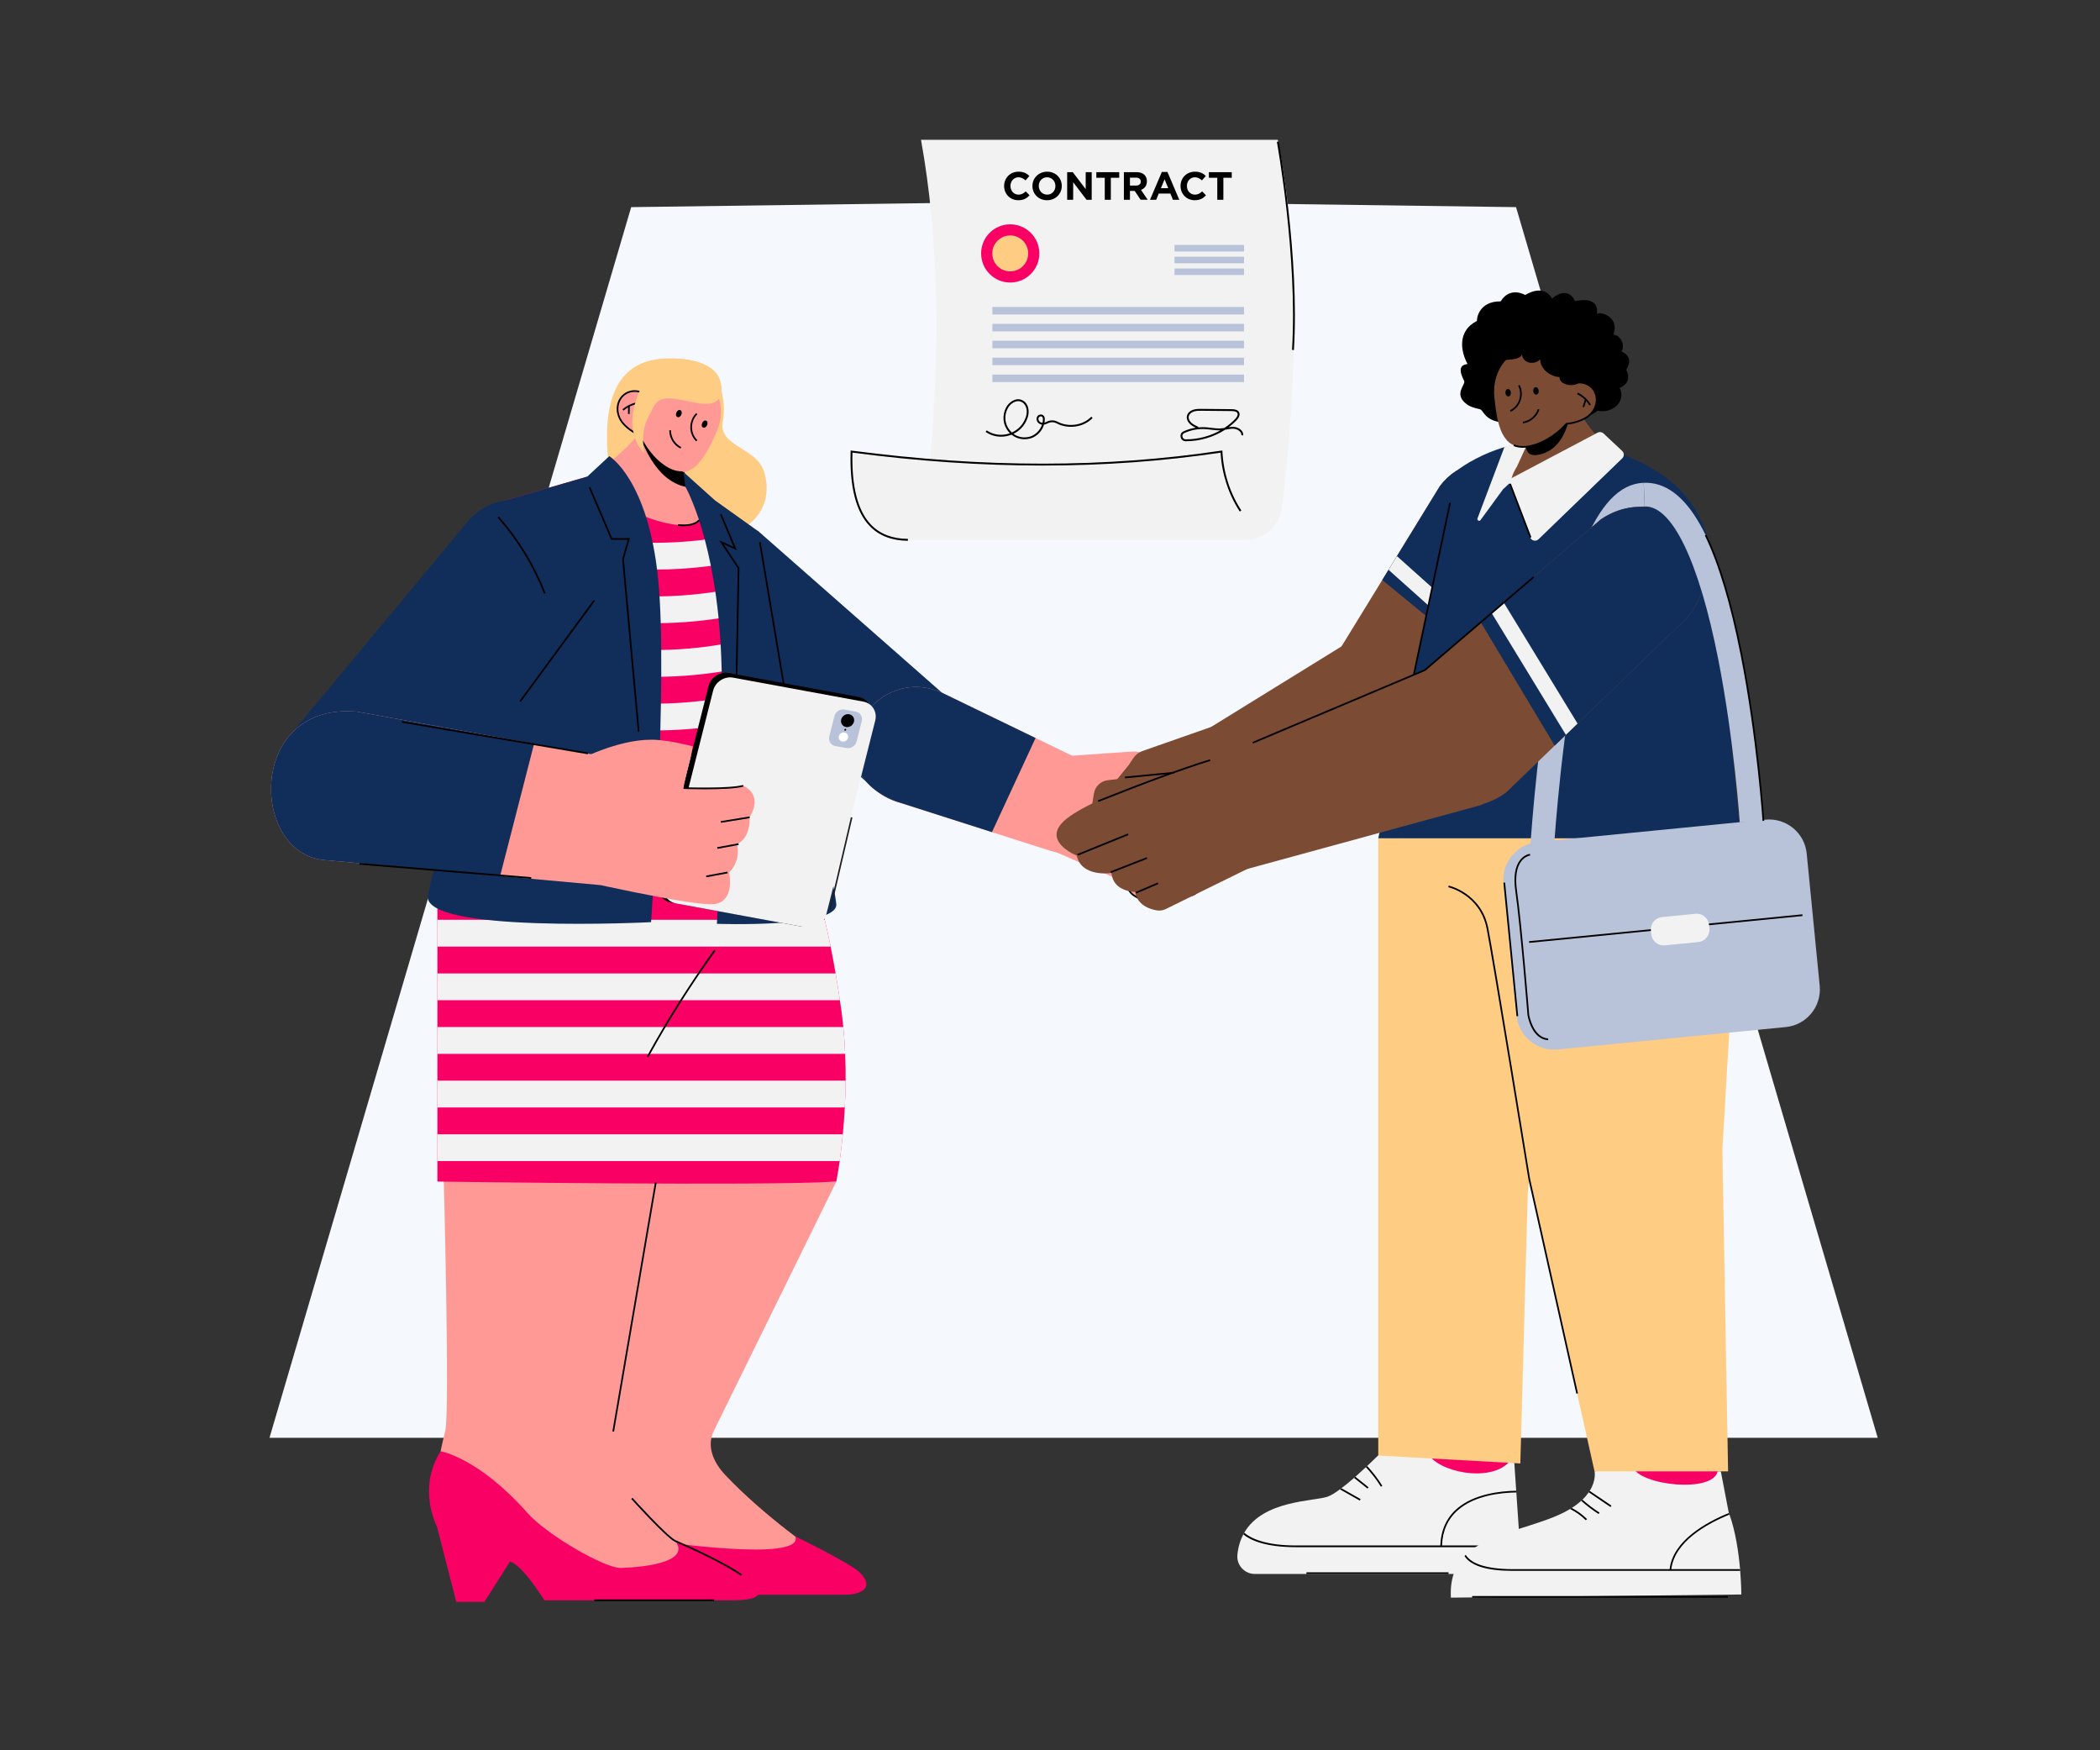 <svg xmlns="http://www.w3.org/2000/svg" xmlns:xlink="http://www.w3.org/1999/xlink" viewBox="0 0 1200 1000" id="business-contract">
  <rect x="0" y="0" width="1200" height="1000" fill="#333333" stroke="none"/>
  <defs>
    <symbol id="a" viewBox="0 0 676.719 520.3">
      <polygon fill="#f5f8fc" points="524.526 2.529 338.518 .004 338.518 0 338.36 .002 338.202 0 338.202 .004 152.193 2.529 0 520.3 338.202 520.3 338.518 520.3 676.719 520.3 524.526 2.529"></polygon>
    </symbol>
    <symbol id="d" viewBox="0 0 236.666 213.5">
      <path fill="#f2f2f2" d="m227.562,0H37.562c9.49,53.027,10.222,110.251,4.78,170.433-13.599-1.096-27.517-2.564-41.78-4.433-.965,31.216,9.035,46.883,30,47h179.792c9.905,0,18.245-7.405,19.437-17.238,8.664-71.493,9.282-137.65-2.229-195.762Z"></path>
      <path d="M30.56 213.5c-8.521-.048-15.356-2.679-20.313-7.82C2.91 198.07-.516 184.715.063 165.984l.018-.552.548.071c70.578 9.252 134.974 9.252 196.86.002l.548-.082.025.553c.523 11.186 4.107 22.341 10.092 31.409l-.834.551c-5.984-9.067-9.606-20.184-10.229-31.36-61.652 9.158-125.788 9.158-196.045-.009-.487 18.16 2.85 31.084 9.92 38.418 4.764 4.94 11.357 7.469 19.6 7.515l-.006 1ZM236.135 111.931l-.998-.061c3.033-49.467-7.955-110.173-8.066-110.78l.984-.18c.111.608 11.121 61.434 8.08 111.021Z"></path>
      <circle cx="85.062" cy="60.5" r="15.5" fill="#f90065"></circle>
      <circle cx="85.062" cy="60.5" r="9.564" fill="#ffcc83"></circle>
      <rect width="37" height="3.478" x="172.562" y="56" fill="#b8c2d8"></rect>
      <rect width="37" height="3.478" x="172.562" y="62.261" fill="#b8c2d8"></rect>
      <rect width="37" height="3.478" x="172.562" y="68.522" fill="#b8c2d8"></rect>
      <rect width="134" height="4" x="75.562" y="89" fill="#b8c2d8"></rect>
      <rect width="134" height="4" x="75.562" y="98" fill="#b8c2d8"></rect>
      <rect width="134" height="4" x="75.562" y="107" fill="#b8c2d8"></rect>
      <rect width="134" height="4" x="75.562" y="116" fill="#b8c2d8"></rect>
      <rect width="134" height="4" x="75.562" y="125" fill="#b8c2d8"></rect>
      <path d="M92.687 159.436c-2.542 0-4.966-.846-6.935-2.432-.32.127-.647.244-.979.352-4.416 1.415-9.088.756-12.82-1.812l.566-.824c3.476 2.392 7.83 3.004 11.948 1.685.149-.048.297-.099.443-.15-.3-.296-.586-.611-.856-.946-2.969-3.663-3.418-8.577-1.174-12.825 1.536-2.822 4.905-5.196 8.122-4.043 1.467.548 2.581 1.628 3.229 3.126.872 2.018.836 4.653-.096 6.88-1.29 3.568-3.916 6.441-7.35 8.105 2.494 1.829 5.659 2.383 8.88 1.466 2.947-.928 5.349-3.441 6.327-6.362-.446-.057-.878-.19-1.294-.402-.843-.452-1.448-1.308-1.591-2.238-.121-.791.111-1.531.652-2.085.727-.742 1.908-.887 2.746-.335.846.555.96 1.438.96 2.23 0 .593-.055 1.182-.159 1.76.381-.093.778-.25 1.193-.47 1.805-.959 3.952-.964 5.745-.014 5.852 3.095 13.579 1.954 17.974-2.656l.725.689c-4.694 4.925-12.937 6.146-19.166 2.851-1.478-.782-3.319-.775-4.809.013-.659.351-1.299.566-1.914.649-.989 3.376-3.677 6.25-7.103 7.327-1.093.312-2.19.463-3.267.463Zm-3.367-20.288c-2.206 0-4.434 1.741-5.558 3.807-2.052 3.882-1.644 8.376 1.068 11.723.344.424.711.813 1.098 1.169 3.407-1.517 6.017-4.28 7.277-7.765.826-1.977.865-4.37.108-6.119-.546-1.261-1.438-2.13-2.654-2.584-.439-.157-.889-.23-1.34-.23Zm12.04 8.107c-.319 0-.645.128-.884.373-.405.414-.43.899-.378 1.233.094.617.512 1.207 1.064 1.504.352.179.718.282 1.101.312.134-.61.204-1.231.204-1.854 0-.655-.085-1.117-.509-1.395-.178-.117-.387-.174-.599-.174ZM178.656 160.5h-.146c-1.537-.006-2.465-1.109-2.702-2.199-.278-1.275.325-2.498 1.5-3.042 2.086-.965 4.294-1.629 6.541-1.977-1.096-.519-2.223-1.135-3.124-2.007-1.073-1.039-2.026-2.781-1.484-4.559.416-1.362 1.683-2.49 3.39-3.016 1.465-.453 3.05-.438 4.45-.423l15.755.151c1.542.015 3.226.203 4.013 1.487.758 1.235.275 2.847-1.357 4.539-1.246 1.291-2.607 2.483-4.064 3.571.952-.143 1.922-.23 2.902-.147 1.58.137 3.12.909 4.018 2.016.615.759.883 1.622.775 2.498l-.992-.121c.074-.609-.114-1.196-.56-1.747-.722-.89-2.027-1.537-3.327-1.649-1.341-.115-2.66.124-4.058.379-.233.042-.469.085-.706.126-6.034 3.906-13.399 6.119-20.822 6.119Zm8.857-6.501c-3.344 0-6.704.742-9.786 2.168-.913.422-1.078 1.299-.943 1.921.142.648.68 1.408 1.729 1.412h.144c6.481 0 12.915-1.73 18.408-4.826-1.743.082-3.478-.127-5.161-.33-1.059-.127-2.152-.259-3.222-.314-.39-.02-.779-.03-1.169-.03Zm.001-1c.406 0 .813.011 1.22.032 1.104.057 2.215.19 3.289.32 1.831.221 3.728.448 5.564.284.504-.045 1.015-.12 1.521-.206 2.069-1.357 3.976-2.922 5.662-4.669.744-.771 1.894-2.229 1.224-3.32-.532-.869-1.901-.999-3.17-1.011l-15.755-.151c-1.393-.015-2.828-.029-4.146.378-1.369.422-2.414 1.323-2.728 2.352-.339 1.109.142 2.502 1.223 3.549 1.048 1.014 2.455 1.648 3.816 2.262l-.137.304c.804-.082 1.609-.123 2.415-.123ZM89.349 32.175c-4.325 0-7.538-3.338-7.538-7.559v-.042c0-4.178 3.149-7.601 7.664-7.601 2.771 0 4.43.924 5.795 2.268l-2.058 2.373c-1.134-1.029-2.289-1.659-3.758-1.659-2.478 0-4.262 2.058-4.262 4.577v.042c0 2.52 1.743 4.619 4.262 4.619 1.68 0 2.708-.672 3.863-1.722l2.058 2.079c-1.512 1.617-3.191 2.625-6.026 2.625ZM104.679 32.175c-4.535 0-7.79-3.38-7.79-7.559v-.042c0-4.178 3.296-7.601 7.832-7.601s7.79 3.38 7.79 7.559v.042c0 4.178-3.296 7.601-7.832 7.601Zm4.451-7.601c0-2.52-1.848-4.619-4.451-4.619s-4.409 2.058-4.409 4.577v.042c0 2.52 1.848 4.619 4.451 4.619s4.409-2.058 4.409-4.577v-.042ZM125.699 31.923l-7.118-9.343v9.343h-3.191v-14.697h2.981l6.887 9.049v-9.049h3.191v14.697h-2.75ZM138.636 20.207v11.716h-3.233v-11.716h-4.472v-2.981h12.178v2.981h-4.472ZM154.511 31.923l-3.149-4.703h-2.541v4.703h-3.233v-14.697h6.719c3.464 0 5.543 1.827 5.543 4.85v.042c0 2.373-1.281 3.863-3.149 4.556l3.59 5.249h-3.779Zm.063-9.679c0-1.386-.966-2.1-2.541-2.1h-3.212v4.22h3.275c1.575 0 2.478-.84 2.478-2.079v-.042ZM171.71 31.923l-1.344-3.296h-6.215l-1.344 3.296h-3.296l6.299-14.802h2.981l6.299 14.802h-3.38Zm-4.451-10.918-1.953 4.766h3.905l-1.953-4.766ZM183.302 32.175c-4.325 0-7.538-3.338-7.538-7.559v-.042c0-4.178 3.149-7.601 7.664-7.601 2.771 0 4.43.924 5.795 2.268l-2.058 2.373c-1.134-1.029-2.289-1.659-3.758-1.659-2.478 0-4.262 2.058-4.262 4.577v.042c0 2.52 1.743 4.619 4.262 4.619 1.68 0 2.708-.672 3.863-1.722l2.058 2.079c-1.512 1.617-3.191 2.625-6.026 2.625ZM198.569 20.207v11.716h-3.233v-11.716h-4.472v-2.981h12.178v2.981h-4.472Z"></path>
    </symbol>
    <symbol id="b" viewBox="0 0 615.919 788.5">
      <path fill="#ff9996" d="m358.491,522l-77.64,157.989c-4.827,9.823-.351,20.025,7.144,28.002,23.497,25.009,59.92,51.436,68.497,55.009,12,5,15,7,12,13s-1,4-19,4-65-6-65-6c0,0-61.245-18-73.622-30.5,0,0-14.378-4.5-9.378-24.5s23-196,23-196l134-1Z"></path>
      <path fill="#f90065" d="m242.991,749.71s95.5,14.29,89.5-2.71c0,0,35,17,41,23,8.714,8.714,2.413,14-9.911,14h-173.977l53.388-34.29Z"></path>
      <path fill="#ff9996" d="m109.491,519l135,4-32,180s42.677,57.399,74.617,65.274c2.605.642,4.07,3.426,3.015,5.894-1.091,2.552-3.891,5.388-10.632,6.832-11.44,2.451-60.844-6.106-91.331-7.49-6.712-.305-13.011-3.246-17.611-8.144-4.42-4.707-32.266-17.237-37.057-19.366-9-4-29-6-28-23s-2-15,5-43c2.921-11.682-1-161-1-161Z"></path>
      <path fill="#ffcc83" d="m285.291,21.054S290.543,0,252.491,0c-33,0-44,26-37.783,72.144,5.19,38.516,70.583-51.09,70.583-51.09Z"></path>
      <path fill="#ffcc83" d="m281.805,10.794s7.685,13.206,4.685,29.206c-3,16,21.2,16.255,26.1,31.627,4.9,15.373-1.1,28.373-12.1,35.373s-67.362-38.098-67.362-38.098l48.676-58.108Z"></path>
      <path fill="#ff9996" d="m614.491,310l-53,31-78.595-34.5c-37.405-22.5-13.405-71.5,24.595-54.5l98,37c3.322,1.677,11.572,18.311,9,21Z"></path>
      <path fill="#112e5b" d="m381.491,272l-68-60c-59.121-44.361-45.669-126.958-4-102l116,102c47,41-9,93-44,60Z"></path>
      <path fill="#ff9996" d="m571.553,345.096h0c3.218-4.389,2.07-10.583-2.508-13.526l-11.291-7.259c-4.51-2.899-10.526-1.466-13.244,3.155l-.248.421c-2.638,4.484-1.151,10.258,3.325,12.91l11.539,6.838c4.179,2.476,9.555,1.378,12.427-2.539Z"></path>
      <path d="m563.95,349.5c-1.737,0-3.495-.456-5.097-1.405l-11.538-6.838c-4.717-2.795-6.293-8.913-3.513-13.64l.248-.422c1.389-2.36,3.62-4.01,6.285-4.646,2.664-.632,5.401-.168,7.707,1.312l11.291,7.259c2.339,1.504,3.907,3.839,4.414,6.573s-.119,5.476-1.764,7.718h0c-1.949,2.657-4.959,4.088-8.034,4.088Zm-11.279-26.158c-.693,0-1.394.082-2.088.247-2.379.567-4.372,2.04-5.612,4.148l-.248.422c-2.482,4.22-1.075,9.684,3.138,12.18l11.538,6.838c3.962,2.346,9.002,1.317,11.725-2.396,1.469-2.003,2.028-4.45,1.575-6.893-.453-2.441-1.853-4.526-3.942-5.869l-11.291-7.259c-1.457-.937-3.108-1.419-4.794-1.419Z"></path>
      <path fill="#ff9996" d="m588.553,337.096h0c3.218-4.389,2.07-10.583-2.508-13.526l-11.291-7.259c-4.51-2.899-10.526-1.466-13.244,3.155l-.248.421c-2.638,4.484-1.151,10.258,3.325,12.91l11.539,6.838c4.179,2.476,9.555,1.378,12.427-2.539Z"></path>
      <path d="m580.95,341.5c-1.737,0-3.495-.456-5.097-1.405l-11.538-6.838c-4.717-2.795-6.293-8.913-3.513-13.64l.248-.422c1.389-2.36,3.62-4.01,6.285-4.646,2.664-.633,5.402-.168,7.707,1.312l11.291,7.259c2.339,1.504,3.907,3.839,4.414,6.573s-.119,5.476-1.764,7.718h0c-1.949,2.657-4.959,4.088-8.034,4.088Zm-11.279-26.158c-.693,0-1.394.082-2.088.247-2.379.567-4.372,2.04-5.612,4.148l-.248.422c-2.482,4.22-1.075,9.684,3.138,12.18l11.538,6.838c3.961,2.347,9.001,1.317,11.725-2.396,1.469-2.003,2.028-4.45,1.575-6.893-.453-2.441-1.853-4.526-3.942-5.869l-11.291-7.259c-1.457-.937-3.108-1.419-4.794-1.419Z"></path>
      <path fill="#ff9996" d="m600.553,327.096h0c3.218-4.389,2.07-10.583-2.508-13.526l-11.291-7.259c-4.51-2.899-10.526-1.466-13.244,3.155l-.248.421c-2.638,4.484-1.151,10.258,3.325,12.91l11.539,6.838c4.179,2.476,9.555,1.378,12.427-2.539Z"></path>
      <path d="m592.95,331.5c-1.737,0-3.495-.456-5.097-1.405l-11.538-6.838c-4.717-2.795-6.293-8.913-3.513-13.64l.248-.422c1.389-2.36,3.62-4.01,6.285-4.646,2.664-.631,5.401-.168,7.707,1.312l11.291,7.259c2.339,1.504,3.907,3.839,4.414,6.573s-.119,5.476-1.764,7.718h0c-1.949,2.657-4.959,4.088-8.034,4.088Zm-11.279-26.158c-.693,0-1.394.082-2.088.247-2.379.567-4.372,2.04-5.612,4.148l-.248.422c-2.482,4.22-1.075,9.684,3.138,12.18l11.538,6.838c3.961,2.346,9.002,1.317,11.725-2.396,1.469-2.003,2.028-4.45,1.575-6.893-.453-2.441-1.853-4.526-3.942-5.869l-11.291-7.259c-1.457-.937-3.108-1.419-4.794-1.419Z"></path>
      <path fill="#ff9996" d="m613.553,316.096h0c3.218-4.389,2.07-10.583-2.508-13.526l-11.291-7.259c-4.51-2.899-10.526-1.466-13.244,3.155l-.248.421c-2.638,4.484-1.151,10.258,3.325,12.91l11.539,6.838c4.179,2.476,9.555,1.378,12.427-2.539Z"></path>
      <path d="m605.95,320.5c-1.737,0-3.495-.456-5.097-1.405l-11.538-6.838c-4.717-2.795-6.293-8.913-3.513-13.64l.248-.422c1.389-2.36,3.62-4.01,6.285-4.646,2.665-.632,5.401-.168,7.707,1.312l11.291,7.259c2.339,1.504,3.907,3.839,4.414,6.573s-.119,5.476-1.764,7.718h0c-1.949,2.657-4.959,4.088-8.034,4.088Zm-11.279-26.158c-.693,0-1.394.082-2.088.247-2.379.567-4.372,2.04-5.612,4.148l-.248.422c-2.482,4.22-1.075,9.684,3.138,12.18l11.538,6.838c3.962,2.347,9.002,1.317,11.725-2.396,1.469-2.003,2.028-4.45,1.575-6.893-.453-2.441-1.853-4.526-3.942-5.869l-11.291-7.259c-1.457-.937-3.108-1.419-4.794-1.419Z"></path>
      <path fill="#ff9996" d="m507.491,252l38.495-2.67c2.923-.214,5.837.532,8.298,2.124l26.807,17.346c2.135,1.382,3.682,3.503,4.331,5.963,1.466,5.556,4.515,15.683,8.07,19.238,5,5,0,16-12,13s-29.038-21.598-29.038-21.598c0,0-33.962,22.598-56.962,5.598l12-39Z"></path>
      <path d="m585.412,308.046c-1.241,0-2.592-.163-4.051-.528-11.276-2.818-26.574-18.83-28.996-21.425-2.06,1.302-12.145,7.411-24.269,10.266l-.244-1.039c13.35-3.143,24.197-10.29,24.305-10.361l.381-.253.309.337c.169.185,17.068,18.514,28.774,21.44,6.455,1.615,10.562-1.003,12.252-3.988,1.591-2.81,1.286-6.071-.76-8.116-3.628-3.629-6.7-13.762-8.209-19.479-.613-2.328-2.07-4.335-4.104-5.65l.58-.896c2.257,1.461,3.875,3.689,4.557,6.275,1.48,5.612,4.48,15.545,7.932,18.995,2.389,2.389,2.764,6.166.934,9.398-1.494,2.638-4.645,5.025-9.391,5.025Z"></path>
      <path fill="#f90065" d="m364.377,458.001c-.03,5.92-.22,11.62-.51,17-.31,6.11-.76,11.82-1.26,17-.63,6.6-1.34,12.35-2,17-1.16,8.2-2.14,12.99-2.14,12.99-46.02,2.98-252.98,0-252.98,0v-180.99l232.92-23.12s5.73,9.15,12.72,38.12c1.22,5.05,2.48,10.69,3.75,17,1.05,5.2,2.11,10.86,3.16,17,.91,5.3,1.82,10.96,2.72,17,.25,1.64.49,3.31.73,5,.57,4.02,1.05,8.02,1.43,12,.57,5.75.95,11.43,1.18,17,.25,5.82.33,11.51.28,17Z"></path>
      <path fill="#f2f2f2" d="M354.877 373.001H105.487v-17h245.64c1.22 5.05 2.48 10.69 3.75 17ZM360.757 407.001H105.487v-17h252.55c.91 5.3 1.82 10.96 2.72 17ZM364.097 441.001H105.487v-17h257.43c.57 5.75.95 11.43 1.18 17ZM364.377 458.001c-.03 5.92-.22 11.62-.51 17H105.487v-17h258.89ZM362.607 492.001c-.63 6.6-1.34 12.35-2 17H105.487v-17h257.12Z"></path>
      <path fill="#f90065" d="m342.487,326.001l-237,15,33.04-248.03,69.98-20.34,59.28,12.68,39.32,23.43,2.05,1.22s.95,5.64,2.53,15.14c.74,4.43,1.62,9.7,2.6,15.63.85,5.17,1.79,10.84,2.79,16.89.8,4.92,1.65,10.1,2.52,15.47.9,5.48,1.82,11.16,2.76,16.96.81,5.02,1.64,10.13,2.46,15.3.91,5.63,1.81,11.33,2.72,17.03.8,5.06,1.6,10.12,2.39,15.15.9,5.78,1.79,11.51,2.66,17.12,4.7,30.66,8.61,57.84,9.9,71.35Z"></path>
      <path fill="#f2f2f2" d="M311.687 125.101c-22.29 5.89-45.31 8.82-68.37 8.82-36.16 0-72.4-7.22-106.03-21.61l6.69-15.63c51.53 22.05 109.57 26.13 163.13 12.06l2.05 1.22s.95 5.64 2.53 15.14ZM317.077 157.621c-23.96 6.87-48.84 10.3-73.76 10.3-36.16 0-72.4-7.22-106.03-21.61l6.69-15.63c53.84 23.04 114.79 26.46 170.31 10.05.85 5.17 1.79 10.84 2.79 16.89ZM322.357 190.051c-25.58 7.92-52.29 11.87-79.04 11.87-36.16 0-72.4-7.22-106.03-21.61l6.69-15.63c55.56 23.78 118.7 26.65 175.62 8.41.9 5.48 1.82 11.16 2.76 16.96Z"></path>
      <path fill="#f2f2f2" d="m327.537,222.381c-27.15,9.04-55.66,13.54-84.22,13.54-36.16,0-72.4-7.22-106.03-21.61l6.69-15.63c57.27,24.51,122.58,26.81,180.84,6.67.91,5.63,1.81,11.33,2.72,17.03Z"></path>
      <path fill="#f2f2f2" d="m332.587,254.651c-28.65,10.19-58.93,15.27-89.27,15.27-36.16,0-72.4-7.22-106.03-21.61l6.69-15.63c58.95,25.23,126.42,26.93,185.95,4.85.9,5.78,1.79,11.51,2.66,17.12Z"></path>
      <path fill="#ff9996" d="m491.897,311.501l-34.7-11.09-60.71-19.41c-55-21-16-89,29-69l59.37,28.73,33.63,16.27c34,14,22,71-26.59,54.5Z"></path>
      <path fill="#112e5b" d="m484.857,240.731l-27.66,59.68-60.71-19.41c-55-21-16-89,29-69l59.37,28.73Z"></path>
      <path fill="#ff9996" d="m253.487,105.001c-32.14-5.83-53-30-53-30,0,0,21-10,37-33l5.59,5.86,15.41,16.14,7.72,17.68,1.58,3.63s17.85,25.52-14.3,19.69Z"></path>
      <path d="m266.207,81.681c-.97.09-2.11.02-3.44-.26-20.21-4.23-28.28-31.42-28.28-31.42l8.59-2.14,15.41,16.14,7.72,17.68Z"></path>
      <path fill="#112e5b" d="M262.769 81.416s19.787 34.084 22.722 107.584-2.75 169.555-2.75 169.555c0 0 76.703 2.74 75.727-12.407s-48.977-236.148-48.977-236.148l-28-20-20-18 1.278 9.416ZM214.491 62s24.658 14.586 31 78-4.5 217.5-4.5 217.5c0 0-147.5 7.5-141.5-17.5s39.43-168.607 39.43-168.607l-.394-78.418 61.964-17.975 14-13Z"></path>
      <path fill="#ff9996" d="m224.231,22.752c3.006-2.183,6.822-2.552,10.33-1.367,7.864-13.971,21.35-18.801,34.009-13.163,13.704,6.104,21.245,22.155,13.784,38.904-7.46,16.749-15.197,29.575-28.902,23.471-7.674-3.418-15.589-12.048-19.761-21.921-4.45-1.864-8.931-5.294-11.238-8.469-4.245-5.844-3.449-13.659,1.777-17.455Z"></path>
      <path d="m223.539,33.112l-.697-.809c2.853-2.46,6.481-4.094,10.217-4.6l.143,1.059c-3.532.478-6.964,2.022-9.662,4.35Z"></path>
      <path fill="#fff" d="m226.949,30.172l-.047,5.069"></path>
      <polygon points="227.436 35.245 226.368 35.236 226.415 30.167 227.483 30.177 227.436 35.245"></polygon>
      <ellipse cx="258.619" cy="35.02" rx="2.368" ry="1.698" transform="rotate(-65.992 258.619 35.02)"></ellipse>
      <ellipse cx="274.961" cy="41.677" rx="2.368" ry="1.698" transform="rotate(-65.992 274.961 41.677)"></ellipse>
      <path d="M269.596 52.619c-2.362-2.354-3.719-5.617-3.721-8.952s1.35-6.6 3.709-8.958l.754.756c-2.159 2.158-3.396 5.147-3.395 8.202.002 3.053 1.243 6.041 3.406 8.196l-.754.756ZM260.08 72.677c-2.172 0-4.469-.534-6.843-1.592-7.921-3.527-15.733-12.149-19.952-22.002-4.392-1.886-8.897-5.306-11.263-8.562-4.411-6.073-3.561-14.238 1.896-18.2 2.931-2.129 6.697-2.693 10.394-1.576 7.918-13.724 21.409-18.833 34.477-13.01l-.434.975c-12.651-5.632-25.731-.557-33.328 12.938l-.217.386-.419-.142c-3.496-1.181-7.086-.711-9.846 1.293-4.979 3.616-5.724 11.112-1.659 16.71 2.297 3.161 6.723 6.492 11.013 8.29l.201.084.085.2c4.035 9.551 11.866 18.248 19.486 21.643 2.594 1.155 5.072 1.644 7.364 1.46l.086 1.064c-.344.027-.69.042-1.041.042Z"></path>
      <path fill="#112e5b" d="m123.491,105L9.645,241.804c-29.154,46.196,38.846,118.196,100.102,43.007l90.195-124.642c34.548-44.169-44.452-97.169-76.452-55.169Z"></path>
      <polygon points="158.421 217.817 157.561 217.184 204.561 153.184 205.421 153.817 158.421 217.817"></polygon>
      <polygon points="330.464 241.589 309.464 116.589 310.517 116.411 331.517 241.411 330.464 241.589"></polygon>
      <polygon points="294.9 246.663 293.832 246.644 295.954 133.152 284.15 115.344 293.344 119.538 284.749 99.089 285.733 98.675 295.387 121.644 287.101 117.863 297.028 132.839 297.025 133.005 294.9 246.663"></polygon>
      <path d="m253.504,345.016l82.367,15.159c5.65,1.04,11.386-2.695,12.812-8.342l31.583-125.047c1.426-5.647-1.998-11.067-7.648-12.107l-82.367-15.159c-5.65-1.04-11.386,2.695-12.812,8.342l-31.583,125.047c-1.426,5.647,1.998,11.067,7.648,12.107Z"></path>
      <path fill="#f2f2f2" d="m256.888,345.639l82.53,15.189c5.605,1.032,11.296-2.673,12.71-8.275l31.041-122.901c1.415-5.602-1.982-10.979-7.587-12.011l-82.53-15.189c-5.605-1.032-11.296,2.673-12.71,8.275l-31.041,122.901c-1.415,5.602,1.982,10.979,7.587,12.011Z"></path>
      <path fill="#b8c2d8" d="m357.812,245.789l7.168,1.319c2.806.516,5.656-1.339,6.364-4.143l3.268-12.937c.708-2.805-.992-5.497-3.799-6.014l-7.168-1.319c-2.806-.516-5.656,1.339-6.364,4.143l-3.268,12.937c-.708,2.805.992,5.497,3.799,6.014Z"></path>
      <ellipse cx="365.625" cy="229.705" rx="4.276" ry="4" transform="rotate(-38.614 365.625 229.705)"></ellipse>
      <ellipse cx="363" cy="240.097" fill="#fff" rx="3.054" ry="2.857" transform="rotate(-38.614 363 240.097)"></ellipse>
      <ellipse cx="364.167" cy="235.478" rx=".611" ry=".571" transform="rotate(-38.614 364.167 235.478)"></ellipse>
      <polygon fill="#21201f" points="354.954 349.908 353.979 349.68 367.74 290.925 368.714 291.153 354.954 349.908"></polygon>
      <path fill="#ff9996" d="m267.491,246c-7.886-1.835-12.081-3.098-22-4-22-2-49,12-49,12-46,14-35,71-10,75,0,0,82,19,95,17s9-20,9-20c8-8,5-18,5-18,9-4,8-17,8-17,7.744-12.906-.793-18.405-3.329-19.69-8.489,1.685-30.42,1.69-38.671,1.69,1-7.001,4.422-17.656,6-27Z"></path>
      <path fill="#ff9996" d="m219.487,254.001l-10.68,79.98-63.54-5.76-112.78-10.22c-46-6-47-100,22-94l112.32,20.42,52.68,9.58Z"></path>
      <path fill="#112e5b" d="m166.807,244.421l-21.54,83.8-112.78-10.22c-46-6-47-100,22-94l112.32,20.42Z"></path>
      <polygon points="200.901 251.027 82.901 231.027 83.08 229.974 201.08 249.974 200.901 251.027"></polygon>
      <polygon points="164.947 330.032 55.947 321.032 56.035 319.968 165.035 328.968 164.947 330.032"></polygon>
      <path d="M173.076 149.172c-6.941-17.709-16.837-33.925-29.412-48.197l.801-.705c12.657 14.365 22.618 30.688 29.605 48.512l-.994.391ZM274.919 273.238c-6.846 0-12.43-.187-12.946-.205l.037-1.066c.289.01 29.012.969 37.331-1.479l.301 1.023c-4.796 1.411-15.824 1.727-24.723 1.727Z"></path>
      <polygon points="285.327 294.503 285.155 293.448 303.405 290.473 303.577 291.528 285.327 294.503"></polygon>
      <polygon points="283.088 311.026 282.893 309.975 296.393 307.475 296.588 308.526 283.088 311.026"></polygon>
      <polygon points="276.088 329.026 275.893 327.975 289.393 325.475 289.588 326.526 276.088 329.026"></polygon>
      <path d="m259.635,57.169c-4.327-2.113-7.174-6.77-7.084-11.585l1.068.02c-.082,4.34,2.585,8.701,6.484,10.606l-.469.959Z"></path>
      <path fill="#ffcc83" d="m285.291,21.054s1.165,10.413-15.318,7.179c-16.483-3.233-23.483-5.233-27.483,2.767s-8,12-6,29c0,0-16.532-14.579,0-45,16.532-30.421,53-6,48.8,6.054Z"></path>
      <path fill="#f90065" d="m107.491,693s24,4,55,39c12.667,14.302,49,35,59,35,0,0,46.68-.609,35-17,0,0,87.976,37.5,36.488,37.5h-119.685s-13.803-22.5-21.803-24.5l-16.184,25.5h-17.852l-12.275-47.84s-12.689-23.66,2.311-47.66Z"></path>
      <rect width="76" height="1.068" x="204.991" y="786.966"></rect>
      <polygon points="217.517 680.59 216.464 680.41 243.464 522.41 244.517 522.59 217.517 680.59"></polygon>
      <path d="m239.272 443.153-.936-.514c12.792-23.272 27.143-46.007 42.652-67.572l.867.623c-15.485 21.531-29.812 44.229-42.584 67.463ZM298.092 771.932c-14.384-9.862-41.536-21.325-41.809-21.439-5.552-2.523-26.942-26.238-27.85-27.246l.793-.715c.221.245 22.147 24.557 27.484 26.982.26.109 27.512 11.613 41.984 21.537l-.604.881Z"></path>
      <polygon points="232.598 236.715 222.649 127.184 226.19 115.034 215.638 115.034 201.517 81.971 202.498 81.551 216.343 113.966 227.614 113.966 223.731 127.289 233.661 236.619 232.598 236.715"></polygon>
      <path d="m261.648,106.388c-1.102,0-2.315-.062-3.653-.201l.111-1.062c10.486,1.094,12.839-2.793,12.86-2.833l.935.517c-.09.164-2.06,3.58-10.253,3.58Z"></path>
    </symbol>
    <symbol id="c" viewBox="0 0 483.567 827.963">
      <rect width="56" height="27" x="362.8" y="737.929" fill="#f90065"></rect>
      <rect width="55" height="26" x="232.8" y="725.929" fill="#f90065"></rect>
      <path fill="#f2f2f2" d="m294.804,812.931H125.584c-6.56,0-11.7-5.69-11.02-12.21.51-4.99,1.83-9.24,3.74-12.86.18-.34.36-.68.56-1.02,12.05-20.89,44.52-19.85,52.94-22.91,2.05-.75,4.73-2.4,7.72-4.59.31-.23.62-.46.93-.71,2.54-1.9,5.27-4.16,8.02-6.55.27-.24.55-.48.82-.72,2.26-1.99,4.52-4.05,6.68-6.07.26-.24.52-.49.78-.73,8.16-7.66,14.83-14.62,14.83-14.62l23.22,5.99c5.91,12.34,39.71,19.53,52,6l3.04-1.39,1.35,19.68.07,1.07,2.3,33.6.08,1.07,1.16,16.97Z"></path>
      <path d="m293.644,795.961h-142.03c-19.82,0-29.12-4.64-33.31-8.1.18-.34.36-.68.56-1.02,3.94,3.31,13.02,8.05,32.75,8.05h141.95l.08,1.07Z"></path>
      <path d="M291.264 761.291c-9.76.13-26.46 1.88-37.08 11.25-6.3 5.54-9.66 13.06-10.01 22.35-.01.18-.02.36-.02.55l-1.07-.03c0-.18.01-.35.03-.52.35-9.61 3.84-17.4 10.37-23.16 10.84-9.54 27.78-11.36 37.71-11.51l.07 1.07ZM206.374 757.091l-.9.57c-2.75-4.42-5.93-8.57-9.5-12.37.26-.24.52-.49.78-.73 3.62 3.86 6.84 8.06 9.62 12.53ZM197.634 758.011l-.67.83c-1.03-.83-3.05-2.44-5.08-4.05-1.2-.96-2.41-1.91-3.41-2.71.27-.24.55-.48.82-.72.97.78 2.11 1.69 3.26 2.6 2.03 1.61 4.05 3.22 5.08 4.05ZM192.604 765.511l-.52.93-12.56-7.1c.31-.23.62-.46.93-.71l12.15 6.88Z"></path>
      <path fill="#f2f2f2" d="m433.804,825.931l-184,2c-.64-11.9,2.75-20.18,8.64-26.33.25-.27.51-.53.78-.78,12.62-12.36,35.64-15.91,55.58-23.89,4.11-1.64,7.59-3.38,10.52-5.15.36-.23.71-.44,1.05-.66,2.35-1.5,4.32-3.01,5.98-4.52.27-.24.54-.49.79-.73,1.66-1.59,2.97-3.16,4.01-4.67.21-.3.4-.6.59-.89,4.34-6.92,3.06-12.38,3.06-12.38l24-3c4.38,12,51.02,17,54,3h2l5,26c.05.12.09.25.14.38.13.33.25.66.36,1,3.93,10.98,5.8,24.35,6.7,34.58.02.36.05.72.08,1.07.72,8.75.72,14.97.72,14.97Z"></path>
      <path d="m433.084,810.961h-143.92c-16.42,0-26.76-3.15-30.72-9.36.25-.27.51-.53.78-.78.03.06.07.13.11.19,2.58,4.05,9.84,8.88,29.83,8.88h143.84c.02.36.05.72.08,1.07Z"></path>
      <path d="M426.304 775.311c-14.23 5.79-34.75 17.08-36.85 34.58-.03.19-.05.39-.07.59l-1.06-.1c.02-.17.03-.33.06-.49 2.08-18.08 23.08-29.68 37.56-35.58.13.33.25.66.36 1ZM351.514 769.631l-.6.89-13.76-9.32c.21-.3.4-.6.59-.89l13.77 9.32ZM343.964 774.061l-.57.9c-3.89-2.48-7.59-5.29-11.04-8.36.27-.24.54-.49.79-.73 3.39 3.01 7.01 5.76 10.82 8.19ZM336.044 778.161l-.75.76c-2.92-2.89-6.3-5.31-9.97-7.14.36-.23.71-.44 1.05-.66 3.55 1.84 6.83 4.22 9.67 7.04Z"></path>
      <path fill="#7c4b33" d="m292.804,159.931l-35.8,64.96-18.2,33.04c-32,52-83,4-58.28-32.53l25.8-42.04,3.98-6.48,5.32-8.66,27.18-44.29c25-33,72-5,50,36Z"></path>
      <path fill="#112e5b" d="m292.804,159.931l-35.8,64.96-50.68-41.53,3.98-6.48,5.32-8.66,27.18-44.29c25-33,72-5,50,36Z"></path>
      <polygon fill="#f2f2f2" points="249.134 198.201 242.464 205.651 210.304 176.881 215.624 168.221 249.134 198.201"></polygon>
      <path fill="#7c4b33" d="m97.3,276.799l83.226-51.393c39.274-20.477,72.274,17.523,39.947,51.393l-91.673,44.13c-43,24-67-24-31.5-44.13Z"></path>
      <path fill="#7c4b33" d="m106.134,273.565l-51.812,18.131c-2.286.8-4.248,2.322-5.592,4.337l-2.93,4.395-24,29.501,50.432,30.753,64.474-43.558c25.095-26.195,5.095-56.195-30.571-43.558Z"></path>
      <path d="m267.894,75.084c-2.804-.598-5.676-1.323-7.99-3.03-8.827-6.507-.481-12.519-1.695-14.843-5.223-9.997.234-10.199,2.122-10.739-4.184-7.651-6.753-20.816,6.024-27.241-.335-.938.955-12.544,14.957-12.365,6.05-9.829,15.599-4.039,15.599-4.039,0,0,11.458-7.72,17.019,2.358,2.078-2.358,10.406-7.502,14.492,1.502,14.323-2.895,14.323,4.825,13.93,8.308,1.418-2.159,14.717,1.341,10.387,12.856,4.678.537,7.65,6.744,5.163,10.784h0c8.715,3.755,2.986,11.475,2.986,11.475,3.82,7.72-2.143,10.822-4.21,11.516,4.21,7.782-3.429,16.467-13.933,14.537-5.729,4.825-10.056,1.808-13.972,1.446-11.902-1.098-24.696-.172-35.709,4.758-3.709,1.661-6.478,1.844-10.71,1.261-12.18-1.676-11.374-7.886-14.46-8.544Z"></path>
      <polygon fill="#ffcc83" points="203.8 346.929 203.8 554.143 203.8 737.929 293.8 742.929 298.504 571.865 323.121 344.38 203.8 346.929"></polygon>
      <polygon fill="#ffcc83" points="263.46 346.929 299.475 562.895 340.8 747.929 425.42 747.929 421.8 543.929 433.394 346.929 263.46 346.929"></polygon>
      <path fill="#112e5b" d="m254.353,113.52s39.742-31.942,96.095-12.767c56.353,19.175,63.353,49.175,67.353,87.175s15.594,159,15.594,159h-229.594l50.553-233.409Z"></path>
      <path fill="#b8c2d8" d="m314.788,357.763l-14.977-.852c.033-.569,3.35-57.594,13.035-114.126,5.734-33.474,12.567-60.326,20.308-79.812,10.781-27.14,23.476-40.622,38.811-41.215l.58,14.988c-8.404.326-17.442,11.607-25.45,31.765-7.356,18.519-13.905,44.36-19.464,76.808-9.544,55.707-12.812,111.884-12.843,112.445Z"></path>
      <path fill="#f2f2f2" d="m289.747,119.339l11.907-24.091c.43-.871-.394-1.833-1.321-1.54l-16.023,5.06c-.322.102-.58.346-.7.662l-16.947,44.91c-.453,1.201,1.164,2.077,1.922,1.04l14.153-19.367c.041-.056.087-.108.137-.155l6.635-6.202c.097-.091.177-.198.236-.317Z"></path>
      <path fill="#7c4b33" d="m350.444,100.751s-10,21.71-42.15,27.54c-32.14,5.83-16.69-16.68-16.69-16.68l5.75-12.55,3.83-8.36,24.78-19.28,3.63-2.82c-.81,11.85,20.85,32.15,20.85,32.15Z"></path>
      <path d="m325.964,71.421s-.16,28.33-20.37,32.55c-5.44,1.13-7.75-1.07-8.24-4.91l3.83-8.36,24.78-19.28Z"></path>
      <path fill="#7c4b33" d="m340.196,62.778c-2.163-3.021-5.668-4.575-9.371-4.558-3.053-15.739-14.325-24.578-28.117-23.223-14.93,1.467-27.151,14.318-25.358,32.566,1.793,18.248,5.087,32.86,20.017,31.393,8.361-.822,18.595-6.513,25.67-14.565,4.811-.365,10.146-2.205,13.336-4.49,5.872-4.206,7.584-11.873,3.822-17.124Z"></path>
      <path d="m337.584,72.828c-1.826-3.06-4.594-5.608-7.796-7.177l.471-.959c3.385,1.658,6.312,4.354,8.241,7.589l-.916.547Z"></path>
      <path fill="#fff" d="m335.275,68.961l-1.555,4.825"></path>
      <polygon points="334.228 73.95 333.212 73.622 334.767 68.797 335.783 69.125 334.228 73.95"></polygon>
      <ellipse cx="303.694" cy="63.567" rx="1.698" ry="2.368" transform="rotate(-5.612 303.694 63.567)"></ellipse>
      <ellipse cx="286.086" cy="64.726" rx="1.698" ry="2.368" transform="rotate(-5.612 286.085 64.726)"></ellipse>
      <path d="m287.722 76.803-.477-.955c2.733-1.362 4.854-3.806 5.819-6.703.967-2.896.735-6.123-.633-8.854l.955-.479c1.494 2.982 1.746 6.507.691 9.67-1.055 3.164-3.371 5.832-6.356 7.32ZM295.5 84.138l-.143-1.059c4.302-.576 8.209-3.872 9.501-8.017l1.02.318c-1.434 4.599-5.604 8.117-10.378 8.757Z"></path>
      <path d="m295.382,99.591c-2.191,0-4.181-.375-5.934-1.12l.418-.982c2.116.899,4.619,1.214,7.449.938,8.301-.815,18.477-6.597,25.319-14.386l.144-.163.218-.017c4.638-.353,9.889-2.117,13.066-4.392,5.623-4.028,7.282-11.376,3.699-16.38-1.975-2.757-5.208-4.334-8.878-4.334h-.058l-.441.002-.085-.435c-2.947-15.2-13.762-24.139-27.541-22.793l-.104-1.062c14.237-1.408,25.428,7.704,28.607,23.225,3.862.106,7.258,1.831,9.366,4.776,3.927,5.482,2.157,13.498-3.945,17.868-3.272,2.344-8.627,4.168-13.39,4.571-7.112,8.018-17.247,13.733-25.875,14.581-.696.068-1.376.103-2.037.103Z"></path>
      <path d="m294.908,40.118c-.242,2.284,1.535,4.612,4.113,5.391s5.723-.064,7.281-1.951c.057,5.6,5.722,10.77,12.386,11.303-.434,3.521,5.005,5.721,9.12,4.893,6.537-1.316,10.647-7.438,9.907-13.028-.74-5.59-5.452-10.407-11.206-13.317-5.754-2.91-12.471-4.171-19.114-5.041-8.832-1.156-17.182-.899-23.394,5.095-3.009,2.903-9.016,8.686-6.669,12.943,1.312-.389,2.023-1.607,2.586-2.712,2.942.507,14.55.579,14.99-3.575Z"></path>
      <path fill="#7c4b33" d="m398.804,207.931l-68.76,66.35-7.38,7.12-7.1,6.85-30.76,29.68c-45,33-107-33-52-77l35.92-30.79,6.88-5.9,7.7-6.59,61.5-52.72c40-27,90,20,54,63Z"></path>
      <path fill="#112e5b" d="m398.804,207.931l-68.76,66.35-7.38,7.12-7.1,6.85-46.84-78.11,6.88-5.9,7.7-6.59,61.5-52.72c40-27,90,20,54,63Z"></path>
      <polygon fill="#f2f2f2" points="330.044 274.281 322.664 281.401 275.604 204.241 283.304 197.651 330.044 274.281"></polygon>
      <path fill="#7c4b33" d="m118.8,366.929l150-41c51-26,18.641-102.518-36-85l-145,61c-41.557,13.64-16.636,78.445,31,65Z"></path>
      <path fill="#7c4b33" d="m127.8,362.929l-58.57,28.805c-1.809.889-3.846,1.193-5.832.853-4.55-.778-12.209-3.324-13.598-11.658,0,0-14,0-15-12,0,0-19,3-22-11,0,0-20-8-10-20,14.214-17.057,94.906-40.482,94.906-40.482,40.094-10.518,65.094,40.482,30.094,65.482Z"></path>
      <path fill="#7c4b33" d="m84.522,303.825l-52.159,6.356c-4.418.538-7.951,3.925-8.676,8.316l-1.887,11.432,62.722-26.104Z"></path>
      <path d="m26.498,323.925l-.395-.992c30.849-12.268,54.086-20.777,71.04-26.014l.314,1.02c-16.927,5.229-40.138,13.729-70.96,25.986Z"></path>
      <polygon points="13.502 357.923 13.099 356.934 45.099 343.934 45.502 344.923 13.502 357.923"></polygon>
      <polygon points="34.495 368.926 34.106 367.931 57.106 358.931 57.495 359.926 34.495 368.926"></polygon>
      <polygon points="50.51 381.919 50.09 380.938 64.09 374.938 64.51 375.919 50.51 381.919"></polygon>
      <polygon points="43.352 308.96 43.249 307.897 74.249 304.897 74.352 305.96 43.352 308.96"></polygon>
      <polygon points="124.508 286.921 124.092 285.936 233.016 239.969 301.954 181.022 302.647 181.835 233.585 240.888 233.508 240.921 124.508 286.921"></polygon>
      <path fill="#b8c2d8" d="m203.8,346.929"></path>
      <path fill="#f2f2f2" d="m287.112,122.637l12.939,33.731c.829,2.162,3.597,2.776,5.262,1.167l53.045-51.247c1.329-1.284,1.313-3.418-.035-4.681l-11.841-11.101c-1.006-.943-2.501-1.144-3.72-.499l-54.143,28.617c-1.446.764-2.093,2.488-1.507,4.014Z"></path>
      <path fill="#b8c2d8" d="m461.969,466.516l-144.43,14.193c-13.157,1.293-24.871-8.325-26.164-21.482l-8.227-83.722c-1.293-13.157,8.325-24.871,21.482-26.164l144.43-14.193c13.157-1.293,24.871,8.325,26.164,21.482l8.227,83.722c1.293,13.157-8.325,24.871-21.482,26.164Z"></path>
      <polygon points="291.385 459.665 283.073 375.073 284.135 374.97 292.448 459.561 291.385 459.665"></polygon>
      <path d="m311.417,474.807c-10.408-.53-12.956-15.169-13.06-15.791-.052-.613-4.619-57.102-7.729-78.633-1.281-8.875-.273-15.49,2.994-19.66,2.771-3.535,6.136-3.903,6.278-3.917l.105,1.062c-.03.003-3.085.356-5.565,3.542-3.021,3.879-3.974,10.387-2.756,18.82,3.114,21.563,7.685,78.086,7.73,78.654.019.1,2.506,14.369,12.056,14.855l-.055,1.066Z"></path>
      <polygon points="299.412 413.191 299.308 412.129 472.474 395.113 472.578 396.176 299.412 413.191"></polygon>
      <path fill="#f2f2f2" d="m406.502,412.682l-21.151,2.078c-4.328.425-8.181-2.738-8.606-7.066l-.22-2.242c-.425-4.328,2.738-8.181,7.066-8.606l21.151-2.078c4.328-.425,8.181,2.738,8.606,7.066l.22,2.242c.425,4.328-2.738,8.181-7.066,8.606Z"></path>
      <path fill="#b8c2d8" d="m432.817,336.93c-.034-.519-3.598-52.481-13.654-103.442-12.249-62.068-29.211-97.335-46.654-96.741l-.506-14.991c26.99-.927,47.268,34.725,61.9,108.95,10.23,51.893,13.846,104.694,13.881,105.221l-14.967,1.003Z"></path>
      <path d="m329.267,698.742l-30.313-135.73c-.228-1.396-22.229-136.744-26.476-158.758-4.177-21.657-24.091-26.26-24.292-26.304l.228-1.043c.208.045,20.8,4.781,25.113,27.144,4.25,22.029,26.253,157.395,26.476,158.759l30.308,135.7-1.043.232Z"></path>
      <rect width="162" height="1.068" x="263.3" y="826.894"></rect>
      <rect width="90" height="1.068" x="158.3" y="811.894"></rect>
      <path d="m447.252,335.963c-.035-.525-3.623-53.167-13.872-105.153-6.409-32.507-14.037-57.967-22.671-75.673l.959-.469c8.675,17.789,16.332,43.337,22.759,75.935,10.263,52.054,13.855,104.764,13.89,105.29l-1.064.07Z"></path>
      <polygon points="299.801 156.619 286.801 122.619 287.799 122.238 300.799 156.238 299.801 156.619"></polygon>
      <polygon points="226.823 243.539 225.778 243.318 248.778 134.318 249.823 134.539 226.823 243.539"></polygon>
    </symbol>
  </defs>
  <use xlink:href="#a" width="676.719" height="520.3" transform="translate(154 114.907)scale(1.358)"></use>
  <use xlink:href="#b" width="615.919" height="788.5" transform="translate(154.9 204.757)scale(.901)"></use>
  <use xlink:href="#c" width="483.567" height="827.963" transform="translate(603.754 166)scale(.902)"></use>
  <use xlink:href="#d" width="236.666" height="213.5" transform="translate(486 79.877)scale(1.073)"></use>
</svg>
